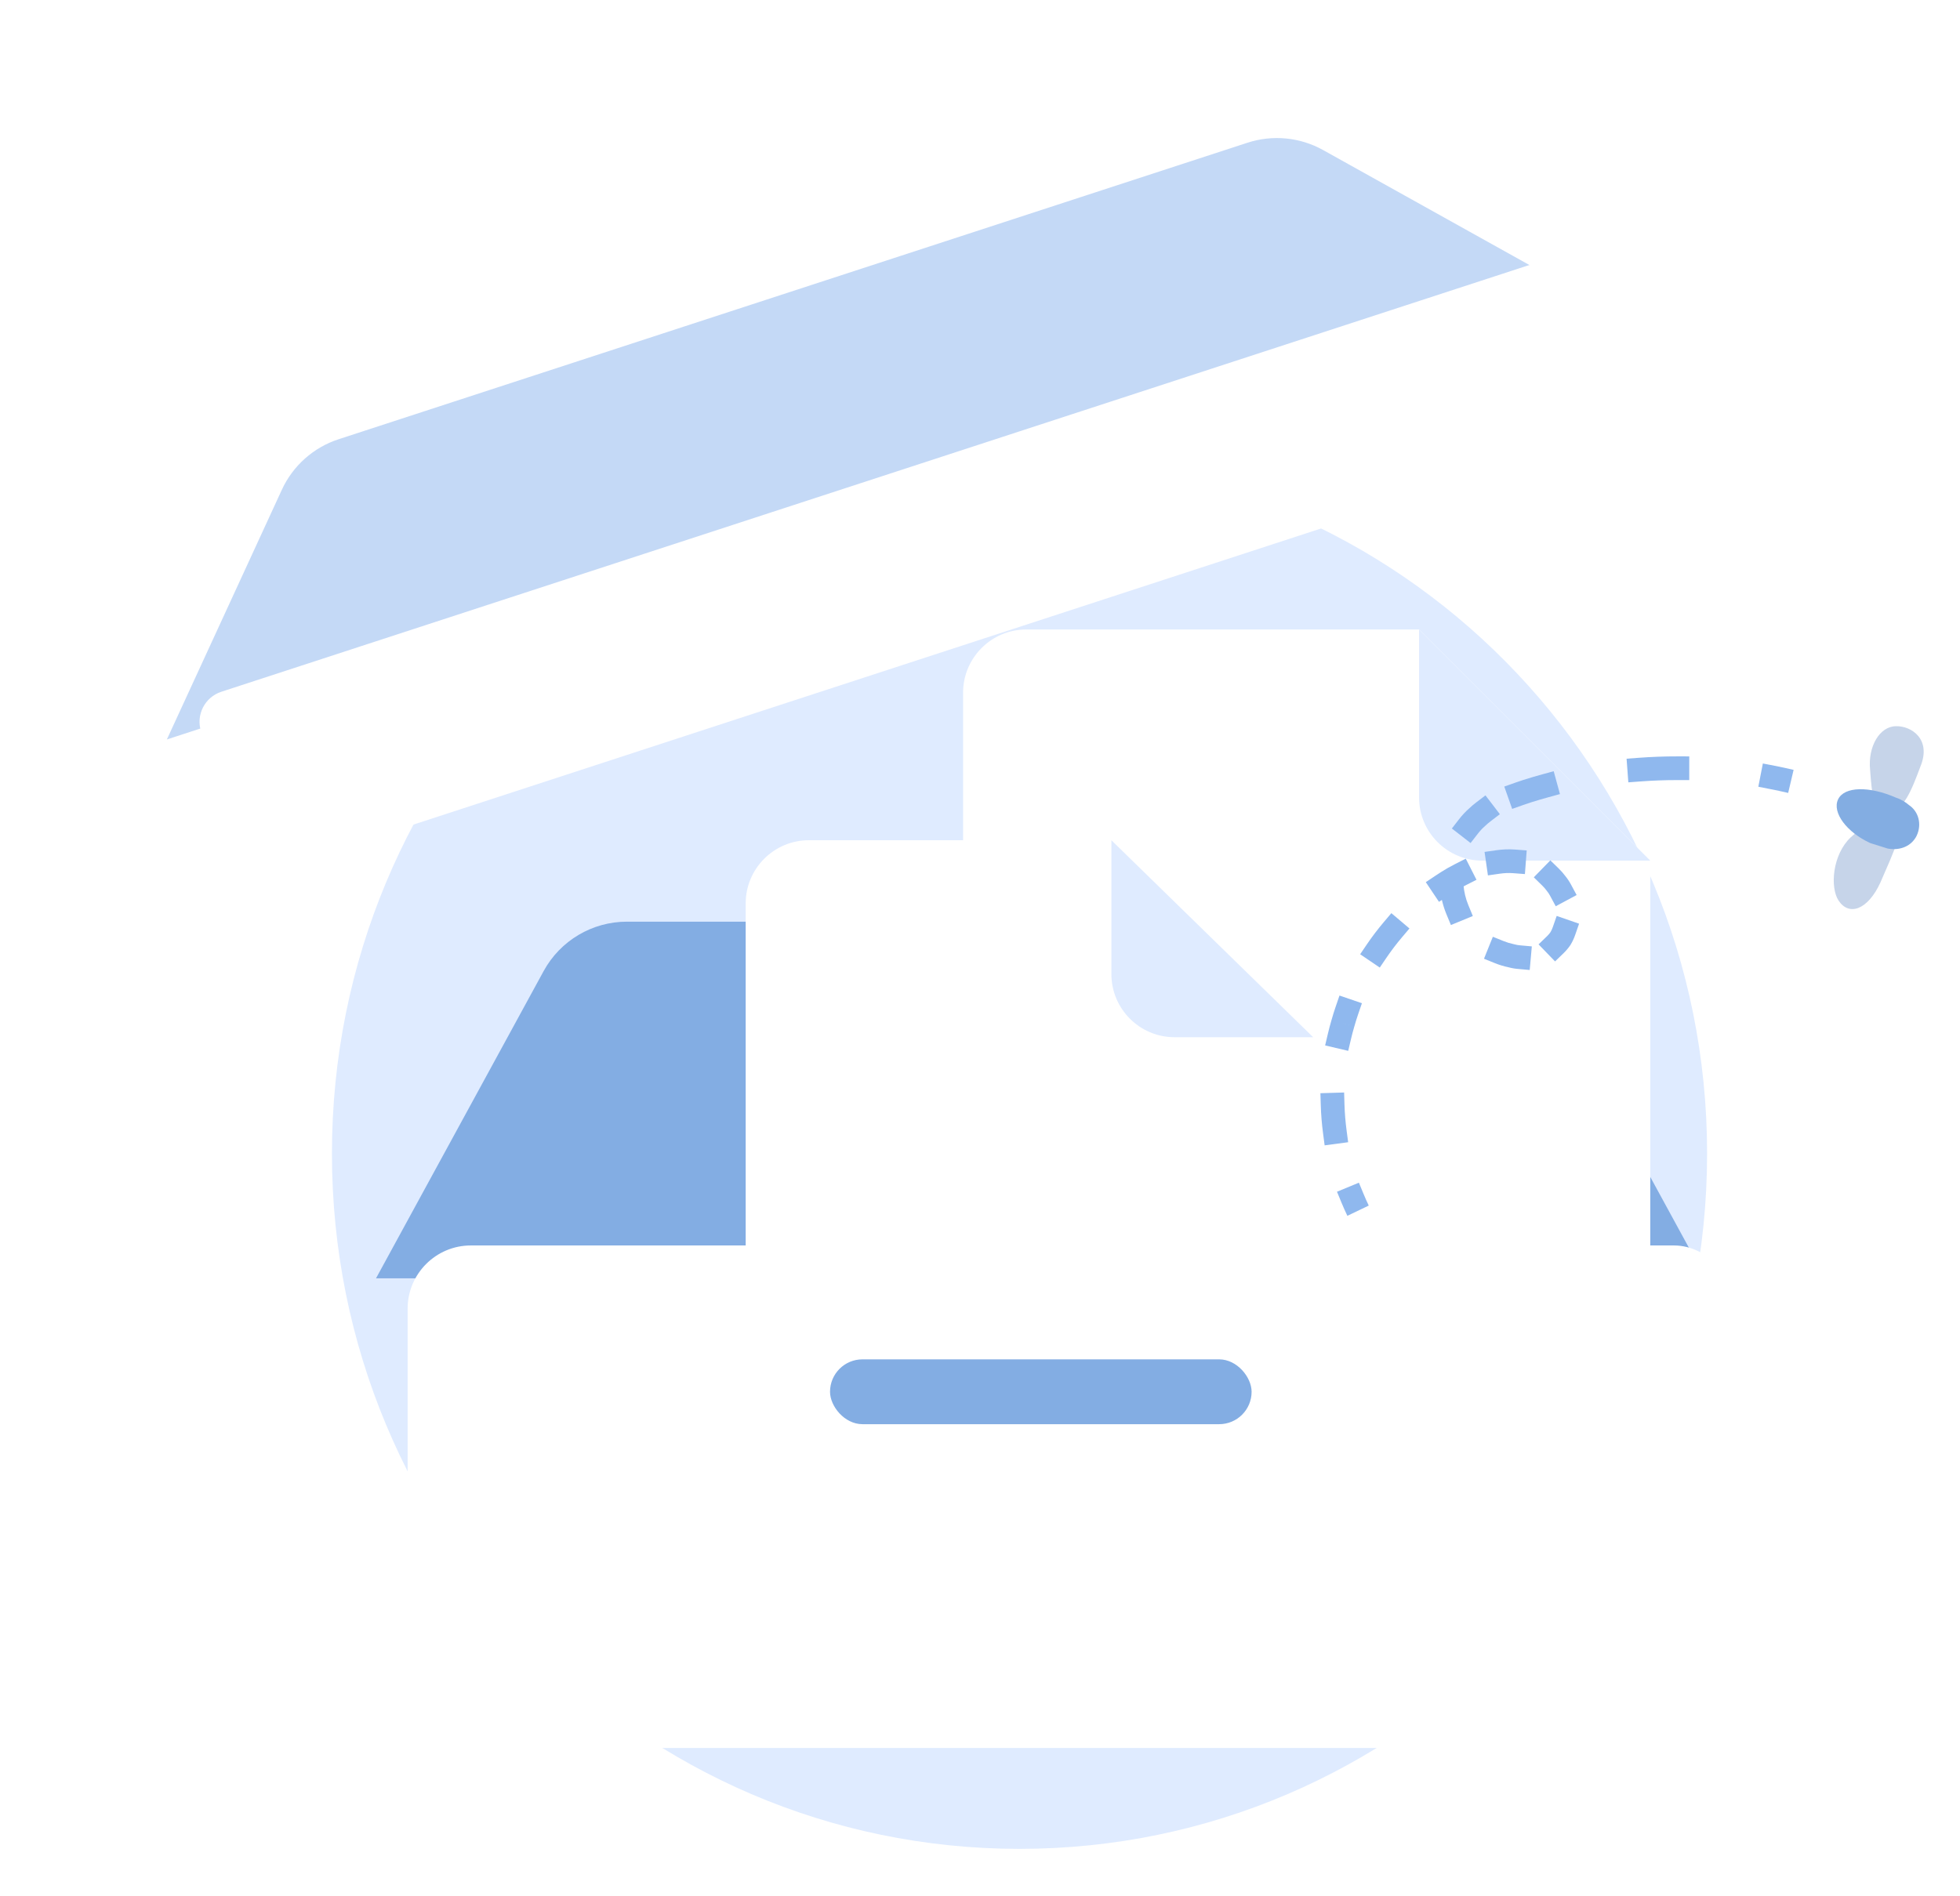 <svg width="124" height="120" viewBox="0 0 124 120" fill="none" xmlns="http://www.w3.org/2000/svg">
<path d="M64.5 117C88.524 117 108 97.338 108 73C108 48.661 88.524 29 64.5 29C40.476 29 21 48.661 21 73C21 97.338 40.476 117 64.5 117Z" fill="#DFEBFF"/>
<path d="M34.393 61.452C35.444 59.525 37.465 58.325 39.66 58.325H92.032C94.228 58.325 96.248 59.525 97.3 61.452L107.904 80.893H23.789L34.393 61.452Z" fill="#83ADE3"/>
<g filter="url(#filter0_d)">
<path d="M49.93 81.07H93.405V53.462L78.778 38.835H53.93C51.721 38.835 49.93 40.626 49.93 42.835V81.07Z" fill="white"/>
<path d="M82.777 53.462H93.404L78.777 38.835V49.462C78.777 51.672 80.568 53.462 82.777 53.462Z" fill="#DFEBFF"/>
</g>
<g filter="url(#filter1_d)">
<path d="M39.176 89.612H75.078V64.637L62.313 52.171H43.176C40.967 52.171 39.176 53.962 39.176 56.171V89.612Z" fill="white"/>
<path d="M66.312 64.637H75.078L62.312 52.171V60.637C62.312 62.846 64.103 64.637 66.312 64.637Z" fill="#DFEBFF"/>
</g>
<g filter="url(#filter2_d)">
<rect x="23.789" y="77.815" width="84.115" height="31.799" rx="4" fill="white"/>
</g>
<rect x="52.512" y="86.022" width="26.671" height="4.103" rx="2.052" fill="#83ADE3"/>
<path d="M84.959 64.758L85.678 64.97L85.681 64.962L84.959 64.758ZM91.96 55.583L91.592 54.929L91.582 54.935L91.96 55.583ZM95.269 54.5L95.236 53.751L95.269 54.5ZM98.434 55.892L97.833 56.34L97.844 56.355L97.856 56.37L98.434 55.892ZM98.722 59.397L99.341 59.821L99.353 59.804L99.364 59.785L98.722 59.397ZM95.605 60.48L95.808 59.758L95.781 59.75L95.754 59.745L95.605 60.48ZM91.96 56.82L91.231 56.994L91.96 56.82ZM93.447 51.716L93.943 52.279L93.954 52.269L93.965 52.259L93.447 51.716ZM96.612 50.067L96.386 49.352L96.379 49.354L96.612 50.067ZM86.258 75.535L85.971 74.842L84.585 75.415L84.871 76.108L86.258 75.535ZM83.706 71.736L83.804 72.48L85.291 72.282L85.193 71.539L83.706 71.736ZM85.058 69.884L85.036 69.135L83.536 69.18L83.559 69.93L85.058 69.884ZM84.007 65.426L83.835 66.156L85.295 66.5L85.467 65.77L84.007 65.426ZM85.919 64.195L86.162 63.485L84.743 63L84.5 63.71L85.919 64.195ZM86.472 59.766L86.051 60.387L87.292 61.229L87.713 60.609L86.472 59.766ZM88.686 59.327L89.17 58.755L88.025 57.786L87.541 58.358L88.686 59.327ZM90.828 55.407L90.204 55.825L91.039 57.071L91.662 56.654L90.828 55.407ZM92.742 56.014L93.411 55.675L92.732 54.337L92.063 54.677L92.742 56.014ZM94.663 53.805L93.921 53.911L94.134 55.396L94.876 55.29L94.663 53.805ZM95.726 55.256L96.474 55.313L96.588 53.817L95.84 53.76L95.726 55.256ZM98.62 54.968L98.083 54.445L97.036 55.518L97.572 56.042L98.62 54.968ZM98.069 56.689L98.424 57.349L99.746 56.64L99.391 55.979L98.069 56.689ZM99.655 59.162L99.901 58.453L98.484 57.961L98.238 58.67L99.655 59.162ZM97.877 59.24L97.338 59.761L98.381 60.84L98.92 60.319L97.877 59.24ZM96.031 61.316L96.778 61.383L96.911 59.889L96.164 59.822L96.031 61.316ZM95.141 59.56L94.446 59.28L93.885 60.671L94.581 60.952L95.141 59.56ZM91.506 57.845L91.792 58.538L93.179 57.967L92.893 57.273L91.506 57.845ZM92.584 55.975L92.524 55.228L91.029 55.348L91.089 56.095L92.584 55.975ZM92.312 51.836L91.852 52.429L93.037 53.349L93.497 52.756L92.312 51.836ZM94.293 51.979L94.889 51.523L93.978 50.332L93.382 50.787L94.293 51.979ZM95.875 49.525L95.168 49.775L95.668 51.189L96.375 50.939L95.875 49.525ZM97.968 50.449L98.691 50.251L98.295 48.804L97.572 49.002L97.968 50.449ZM103.654 47.956L102.906 48.012L103.017 49.508L103.765 49.452L103.654 47.956ZM106.121 49.365L106.871 49.366L106.872 47.866L106.122 47.865L106.121 49.365ZM112.264 48.458L111.528 48.315L111.241 49.787L111.977 49.931L112.264 48.458ZM86.594 76.291C86.475 76.043 86.363 75.791 86.258 75.535L84.871 76.108C84.987 76.388 85.111 76.665 85.241 76.939L86.594 76.291ZM85.193 71.539C85.12 70.991 85.075 70.438 85.058 69.884L83.559 69.93C83.577 70.534 83.626 71.138 83.706 71.736L85.193 71.539ZM85.467 65.77C85.53 65.501 85.6 65.235 85.678 64.97L84.239 64.547C84.154 64.838 84.076 65.132 84.007 65.426L85.467 65.77ZM85.681 64.962C85.753 64.704 85.833 64.448 85.919 64.195L84.5 63.71C84.405 63.988 84.317 64.27 84.237 64.555L85.681 64.962ZM87.713 60.609C88.016 60.163 88.341 59.734 88.686 59.327L87.541 58.358C87.162 58.806 86.805 59.276 86.472 59.766L87.713 60.609ZM91.662 56.654C91.884 56.505 92.11 56.364 92.339 56.23L91.582 54.935C91.326 55.085 91.075 55.242 90.828 55.407L91.662 56.654ZM92.328 56.236C92.464 56.16 92.602 56.085 92.742 56.014L92.063 54.677C91.903 54.758 91.746 54.843 91.592 54.929L92.328 56.236ZM94.876 55.29C95.02 55.269 95.162 55.256 95.303 55.249L95.236 53.751C95.043 53.76 94.852 53.778 94.663 53.805L94.876 55.29ZM95.303 55.249C95.443 55.243 95.585 55.245 95.726 55.256L95.84 53.76C95.637 53.745 95.435 53.742 95.236 53.751L95.303 55.249ZM97.572 56.042C97.665 56.133 97.752 56.232 97.833 56.34L99.036 55.444C98.908 55.272 98.769 55.113 98.62 54.968L97.572 56.042ZM97.856 56.37C97.935 56.465 98.006 56.571 98.069 56.689L99.391 55.979C99.284 55.78 99.158 55.59 99.012 55.414L97.856 56.37ZM98.238 58.67C98.196 58.793 98.142 58.906 98.08 59.009L99.364 59.785C99.484 59.587 99.581 59.377 99.655 59.162L98.238 58.67ZM98.103 58.973C98.038 59.069 97.962 59.158 97.877 59.24L98.92 60.319C99.074 60.169 99.216 60.003 99.341 59.821L98.103 58.973ZM96.164 59.822C96.041 59.811 95.921 59.79 95.808 59.758L95.403 61.202C95.609 61.26 95.819 61.298 96.031 61.316L96.164 59.822ZM95.754 59.745C95.545 59.702 95.34 59.64 95.141 59.56L94.581 60.952C94.862 61.065 95.154 61.154 95.456 61.215L95.754 59.745ZM92.893 57.273C92.809 57.07 92.741 56.86 92.69 56.645L91.231 56.994C91.301 57.286 91.393 57.571 91.506 57.845L92.893 57.273ZM92.69 56.645C92.638 56.428 92.603 56.204 92.584 55.975L91.089 56.095C91.113 56.398 91.16 56.699 91.231 56.994L92.69 56.645ZM93.497 52.756C93.634 52.58 93.783 52.42 93.943 52.279L92.951 51.154C92.716 51.361 92.503 51.591 92.312 51.836L93.497 52.756ZM93.965 52.259C94.067 52.161 94.177 52.068 94.293 51.979L93.382 50.787C93.226 50.907 93.074 51.035 92.929 51.174L93.965 52.259ZM96.375 50.939C96.532 50.884 96.689 50.831 96.845 50.78L96.379 49.354C96.214 49.408 96.046 49.465 95.875 49.525L96.375 50.939ZM96.838 50.782C97.213 50.663 97.589 50.552 97.968 50.449L97.572 49.002C97.174 49.111 96.779 49.227 96.386 49.352L96.838 50.782ZM103.765 49.452C104.549 49.393 105.335 49.364 106.121 49.365L106.122 47.865C105.299 47.864 104.475 47.894 103.654 47.956L103.765 49.452ZM111.977 49.931C112.363 50.006 112.747 50.088 113.129 50.178L113.473 48.718C113.072 48.624 112.669 48.537 112.264 48.458L111.977 49.931Z" fill="#8FB8EE"/>
<path d="M121.494 48.511C120.947 49.975 120.432 51.34 119.47 51.365C118.509 51.391 118.427 50.274 118.312 48.711C118.165 47.247 118.917 45.956 119.957 45.956C120.918 45.931 122.213 46.774 121.494 48.511Z" fill="#C6D4E9"/>
<path d="M118.97 55.834C119.876 53.73 120.479 52.592 119.925 51.754C119.298 50.893 118.436 51.817 117.088 52.986C115.927 54.081 115.766 56.154 116.319 56.992C116.983 57.997 118.177 57.576 118.97 55.834Z" fill="#C6D4E9"/>
<path d="M121.253 52.897C120.931 53.536 120.228 53.844 119.426 53.698C119.095 53.594 118.765 53.49 118.324 53.352C116.841 52.674 115.9 51.426 116.283 50.594C116.666 49.763 118.25 49.732 119.953 50.478C120.284 50.582 120.585 50.783 120.775 50.948C121.376 51.349 121.605 52.161 121.253 52.897C121.283 52.8 121.253 52.897 121.253 52.897Z" fill="#83ADE2"/>
<g filter="url(#filter3_d)">
<path d="M17.832 28.991C18.531 27.473 19.832 26.315 21.421 25.796L78.922 7.032C80.511 6.514 82.245 6.681 83.705 7.495L98.9 15.965L10.557 44.794L17.832 28.991Z" fill="#C4D9F6"/>
<g filter="url(#filter4_d)">
<rect x="10.102" y="43.396" width="92.928" height="11.761" rx="2" transform="rotate(-18.073 10.102 43.396)" fill="white"/>
</g>
</g>
<defs>
<filter id="filter0_d" x="45.93" y="24.835" width="73.475" height="72.235" filterUnits="userSpaceOnUse" color-interpolation-filters="sRGB">
<feFlood flood-opacity="0" result="BackgroundImageFix"/>
<feColorMatrix in="SourceAlpha" type="matrix" values="0 0 0 0 0 0 0 0 0 0 0 0 0 0 0 0 0 0 127 0" result="hardAlpha"/>
<feOffset dx="11" dy="1"/>
<feGaussianBlur stdDeviation="7.5"/>
<feComposite in2="hardAlpha" operator="out"/>
<feColorMatrix type="matrix" values="0 0 0 0 0.561 0 0 0 0 0.705 0 0 0 0 0.892 0 0 0 0.5 0"/>
<feBlend mode="normal" in2="BackgroundImageFix" result="effect1_dropShadow"/>
<feBlend mode="normal" in="SourceGraphic" in2="effect1_dropShadow" result="shape"/>
</filter>
<filter id="filter1_d" x="33.176" y="39.171" width="63.903" height="65.441" filterUnits="userSpaceOnUse" color-interpolation-filters="sRGB">
<feFlood flood-opacity="0" result="BackgroundImageFix"/>
<feColorMatrix in="SourceAlpha" type="matrix" values="0 0 0 0 0 0 0 0 0 0 0 0 0 0 0 0 0 0 127 0" result="hardAlpha"/>
<feOffset dx="8" dy="1"/>
<feGaussianBlur stdDeviation="7"/>
<feComposite in2="hardAlpha" operator="out"/>
<feColorMatrix type="matrix" values="0 0 0 0 0.561 0 0 0 0 0.705 0 0 0 0 0.892 0 0 0 0.2 0"/>
<feBlend mode="normal" in2="BackgroundImageFix" result="effect1_dropShadow"/>
<feBlend mode="normal" in="SourceGraphic" in2="effect1_dropShadow" result="shape"/>
</filter>
<filter id="filter2_d" x="12.789" y="65.815" width="110.115" height="57.799" filterUnits="userSpaceOnUse" color-interpolation-filters="sRGB">
<feFlood flood-opacity="0" result="BackgroundImageFix"/>
<feColorMatrix in="SourceAlpha" type="matrix" values="0 0 0 0 0 0 0 0 0 0 0 0 0 0 0 0 0 0 127 0" result="hardAlpha"/>
<feMorphology radius="2" operator="erode" in="SourceAlpha" result="effect1_dropShadow"/>
<feOffset dx="2" dy="1"/>
<feGaussianBlur stdDeviation="7.5"/>
<feComposite in2="hardAlpha" operator="out"/>
<feColorMatrix type="matrix" values="0 0 0 0 0.423 0 0 0 0 0.592 0 0 0 0 0.812 0 0 0 0.7 0"/>
<feBlend mode="normal" in2="BackgroundImageFix" result="effect1_dropShadow"/>
<feBlend mode="normal" in="SourceGraphic" in2="effect1_dropShadow" result="shape"/>
</filter>
<filter id="filter3_d" x="0.559" y="-1.264" width="111.012" height="67.32" filterUnits="userSpaceOnUse" color-interpolation-filters="sRGB">
<feFlood flood-opacity="0" result="BackgroundImageFix"/>
<feColorMatrix in="SourceAlpha" type="matrix" values="0 0 0 0 0 0 0 0 0 0 0 0 0 0 0 0 0 0 127 0" result="hardAlpha"/>
<feOffset dy="2"/>
<feGaussianBlur stdDeviation="5"/>
<feColorMatrix type="matrix" values="0 0 0 0 0.637 0 0 0 0 0.773 0 0 0 0 1 0 0 0 0.3 0"/>
<feBlend mode="normal" in2="BackgroundImageFix" result="effect1_dropShadow"/>
<feBlend mode="normal" in="SourceGraphic" in2="effect1_dropShadow" result="shape"/>
</filter>
<filter id="filter4_d" x="3.621" y="5.089" width="108.949" height="56.967" filterUnits="userSpaceOnUse" color-interpolation-filters="sRGB">
<feFlood flood-opacity="0" result="BackgroundImageFix"/>
<feColorMatrix in="SourceAlpha" type="matrix" values="0 0 0 0 0 0 0 0 0 0 0 0 0 0 0 0 0 0 127 0" result="hardAlpha"/>
<feMorphology radius="2" operator="erode" in="SourceAlpha" result="effect1_dropShadow"/>
<feOffset dx="2" dy="-1"/>
<feGaussianBlur stdDeviation="5.5"/>
<feComposite in2="hardAlpha" operator="out"/>
<feColorMatrix type="matrix" values="0 0 0 0 0.423 0 0 0 0 0.592 0 0 0 0 0.812 0 0 0 0.5 0"/>
<feBlend mode="normal" in2="BackgroundImageFix" result="effect1_dropShadow"/>
<feBlend mode="normal" in="SourceGraphic" in2="effect1_dropShadow" result="shape"/>
</filter>
</defs>
</svg>
